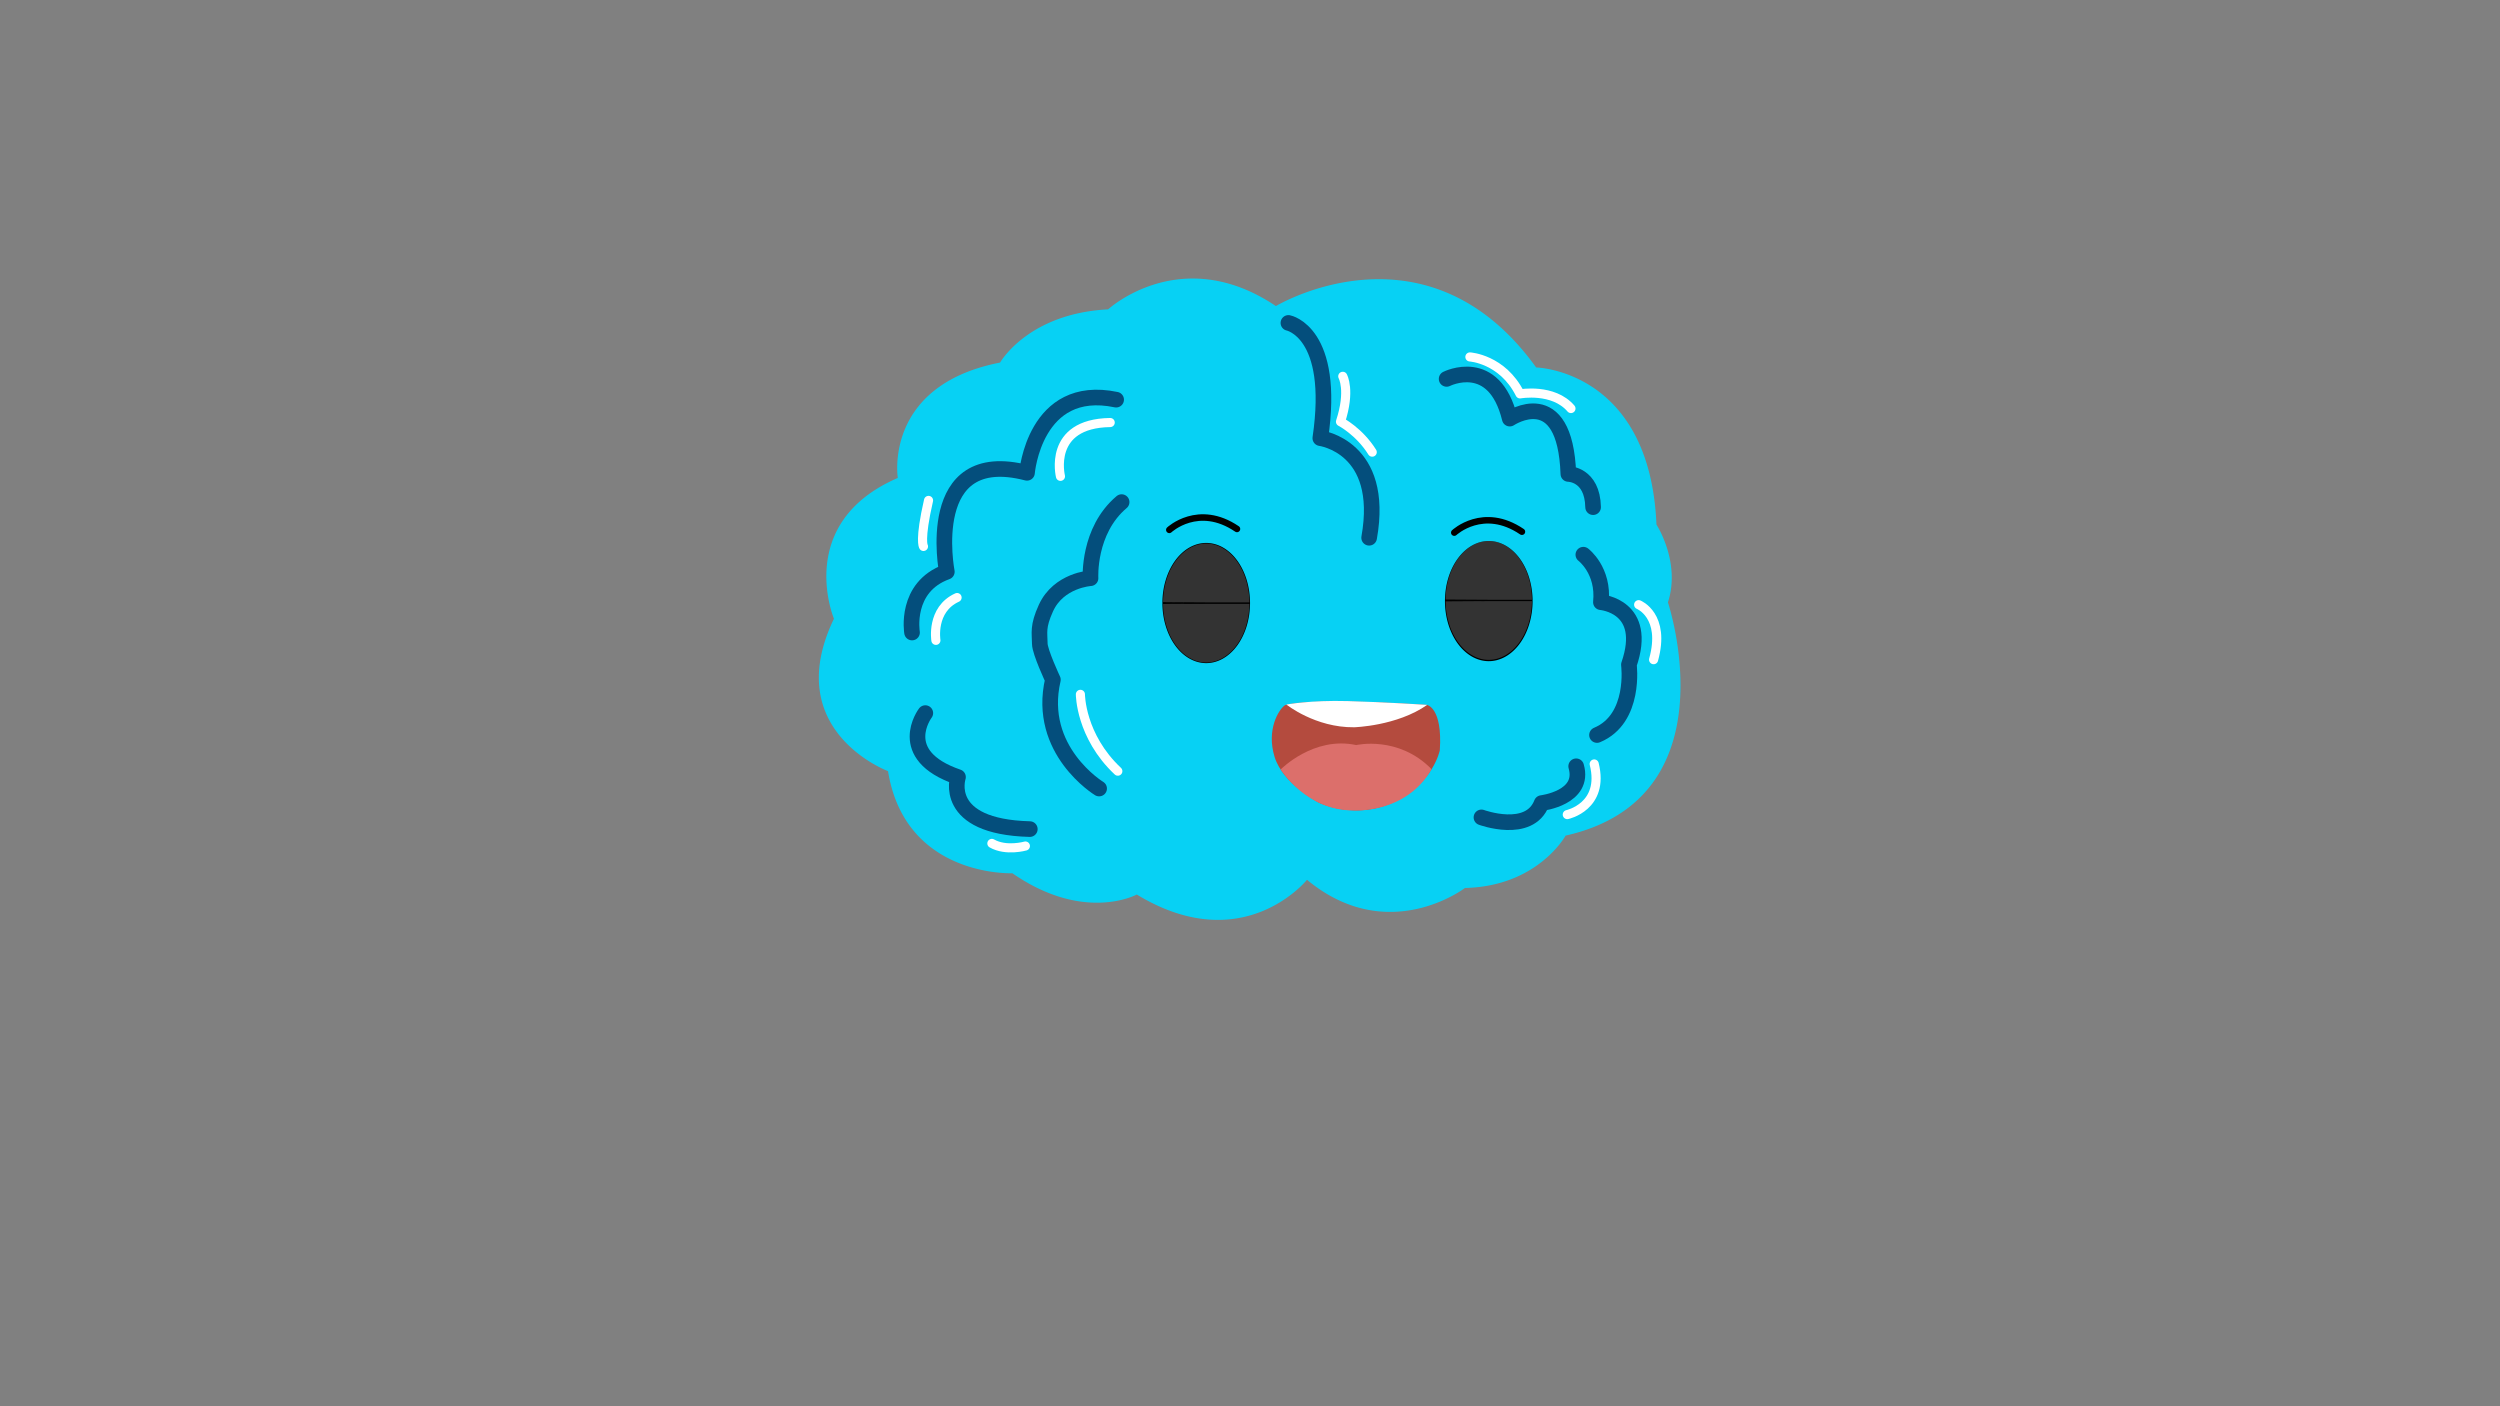 <?xml version="1.0" encoding="UTF-8" standalone="no"?>
<!-- Created with Inkscape (http://www.inkscape.org/) -->

<svg
   width="1920"
   height="1080"
   viewBox="0 0 1920 1080"
   version="1.1"
   id="svg5"
   xml:space="preserve"
   inkscape:version="1.2.2 (732a01da63, 2022-12-09)"
   sodipodi:docname="dibujo_logo_cara.svg"
   xmlns:inkscape="http://www.inkscape.org/namespaces/inkscape"
   xmlns:sodipodi="http://sodipodi.sourceforge.net/DTD/sodipodi-0.dtd"
   xmlns="http://www.w3.org/2000/svg"
   xmlns:svg="http://www.w3.org/2000/svg"><rect x="0" y="0" width="1920" height="1080" fill="#808080" stroke="none"/><sodipodi:namedview
     id="namedview7"
     pagecolor="#ffffff"
     bordercolor="#000000"
     borderopacity="0.25"
     inkscape:showpageshadow="2"
     inkscape:pageopacity="0.0"
     inkscape:pagecheckerboard="0"
     inkscape:deskcolor="#d1d1d1"
     inkscape:document-units="px"
     showgrid="false"
     inkscape:zoom="1"
     inkscape:cx="884"
     inkscape:cy="432"
     inkscape:window-width="1920"
     inkscape:window-height="1009"
     inkscape:window-x="2552"
     inkscape:window-y="131"
     inkscape:window-maximized="1"
     inkscape:current-layer="layer1" /><defs
     id="defs2"><inkscape:path-effect
       effect="powerstroke"
       id="path-effect2998"
       is_visible="true"
       lpeversion="1"
       offset_points="0.2,6 | 1.5,6 | 2.8,6"
       not_jump="false"
       sort_points="false"
       interpolator_type="Linear"
       interpolator_beta="0.441"
       start_linecap_type="square"
       linejoin_type="round"
       miter_limit="4"
       scale_width="1"
       end_linecap_type="zerowidth" /><inkscape:path-effect
       effect="fill_between_many"
       method="bsplinespiro"
       linkedpaths="#path2405,0,1"
       id="path-effect3000"
       join="true"
       close="true"
       autoreverse="true" /><clipPath
       clipPathUnits="userSpaceOnUse"
       id="clipPath3091"><rect
         style="fill:#000000;fill-opacity:0;stroke:#000000;stroke-width:1;stroke-linecap:round;stroke-linejoin:round;stroke-dasharray:none;stroke-opacity:1"
         id="rect3093"
         width="107.266"
         height="206.561"
         x="762.689"
         y="360.782" /></clipPath><clipPath
       clipPathUnits="userSpaceOnUse"
       id="clipPath3098"><rect
         style="fill:#000000;fill-opacity:0;stroke:#000000;stroke-width:1;stroke-linecap:round;stroke-linejoin:round;stroke-dasharray:none;stroke-opacity:1"
         id="rect3100"
         width="105.359"
         height="211.425"
         x="917.117"
         y="374.767" /></clipPath></defs><g
     inkscape:groupmode="layer"
     id="layer1"
     inkscape:label="draw"
     inkscape:export-filename="cartoon_brain.svg"
     inkscape:export-xdpi="96"
     inkscape:export-ydpi="96"><g
       id="g942"
       inkscape:label="right_arm"
       transform="rotate(180,991.884,478.078)"
       style="display:none"><path
         style="fill:none;fill-opacity:1;stroke:#000000;stroke-width:30;stroke-linecap:round;stroke-linejoin:round;stroke-dasharray:none;stroke-opacity:1"
         d="m 719.145,479.793 c 0,0 -6.145,174.707 18.355,255.207 0,0 6,21 17,24.5"
         id="path938"
         inkscape:label="arm"
         sodipodi:nodetypes="ccc" /><circle
         style="fill:#000000;fill-opacity:1;stroke:#ffffff;stroke-width:0;stroke-linecap:round;stroke-linejoin:round;stroke-dasharray:none;stroke-opacity:1"
         id="circle940"
         cx="752"
         cy="756.406"
         r="27.25"
         inkscape:label="hand" /></g><g
       id="g2841"
       inkscape:label="left_leg"
       style="display:none"><path
         style="fill:none;fill-opacity:1;stroke:#000000;stroke-width:30;stroke-linecap:round;stroke-linejoin:round;stroke-dasharray:none;stroke-opacity:1"
         d="m 880.348,668.923 16.971,67.175 -42.55,126.851"
         id="path2197"
         sodipodi:nodetypes="ccc"
         inkscape:label="leg" /><path
         style="fill:#000000;fill-opacity:1;stroke:none;stroke-width:41.521;stroke-linecap:round;stroke-linejoin:round;stroke-dasharray:none;stroke-opacity:1"
         id="path2629"
         sodipodi:type="arc"
         sodipodi:cx="901.73792"
         sodipodi:cy="-877.57867"
         sodipodi:rx="48.613594"
         sodipodi:ry="46.136841"
         sodipodi:start="0"
         sodipodi:end="3.1481063"
         sodipodi:arc-type="slice"
         d="m 950.352,-877.579 a 48.614,46.137 0 0 1 -24.398,40.006 48.614,46.137 0 0 1 -48.705,-0.151 48.614,46.137 0 0 1 -24.123,-40.156 l 48.613,0.301 z"
         transform="scale(1,-1)"
         inkscape:label="foot" /></g><g
       id="g2852"
       inkscape:label="right_leg"
       transform="translate(249.609,0.707)"
       style="display:none;fill:none"><path
         style="fill:none;fill-opacity:1;stroke:#000000;stroke-width:30;stroke-linecap:round;stroke-linejoin:round;stroke-dasharray:none;stroke-opacity:1"
         d="m 880.348,668.923 16.971,67.175 -42.55,126.851"
         id="path2848"
         sodipodi:nodetypes="ccc"
         inkscape:label="leg" /><path
         style="fill:#000000;fill-opacity:1;stroke:none;stroke-width:41.521;stroke-linecap:round;stroke-linejoin:round;stroke-dasharray:none;stroke-opacity:1"
         id="path2850"
         sodipodi:type="arc"
         sodipodi:cx="901.73792"
         sodipodi:cy="-877.57867"
         sodipodi:rx="48.613594"
         sodipodi:ry="46.136841"
         sodipodi:start="0"
         sodipodi:end="3.1481063"
         sodipodi:arc-type="slice"
         d="m 950.352,-877.579 a 48.614,46.137 0 0 1 -24.398,40.006 48.614,46.137 0 0 1 -48.705,-0.151 48.614,46.137 0 0 1 -24.123,-40.156 l 48.613,0.301 z"
         transform="scale(1,-1)"
         inkscape:label="foot" /></g><g
       id="g1807"
       inkscape:label="eyes"><g
         id="g3160"
         inkscape:label="left_eye"
         style="display:inline"><ellipse
           style="fill:#ffffff;fill-opacity:1;stroke:#000000;stroke-width:5;stroke-linecap:round;stroke-linejoin:round;stroke-dasharray:none;stroke-opacity:1"
           id="path3102"
           cx="926.375"
           cy="463.125"
           rx="33.657"
           ry="46.157"
           inkscape:label="outline" /><path
           id="path3156"
           style="fill:#000000;fill-opacity:1;stroke:#ffffff;stroke-width:0;stroke-linecap:round;stroke-linejoin:round;stroke-dasharray:none;stroke-opacity:1"
           inkscape:label="pupil"
           d="m 926.641,446.656 a 17.257,16.922 0 0 0 -17.256,16.922 17.257,16.922 0 0 0 7.459,13.891 5.934,3.652 19.234 0 1 -0.033,-4.135 5.934,3.652 19.234 0 1 7.922,0.518 5.934,3.652 19.234 0 1 1.707,5.58 5.934,3.652 19.234 0 1 -2.361,0.871 17.257,16.922 0 0 0 2.562,0.195 17.257,16.922 0 0 0 17.258,-16.92 17.257,16.922 0 0 0 -17.258,-16.922 z m 2.627,2.695 a 6.055,3.997 22.07 0 1 3.008,0.643 6.055,3.997 22.07 0 1 4.109,5.979 6.055,3.997 22.07 0 1 -7.113,1.428 6.055,3.997 22.07 0 1 -4.109,-5.979 6.055,3.997 22.07 0 1 4.105,-2.07 z" /></g><g
         id="g4185"
         inkscape:label="right_eye"
         transform="matrix(-1,0,0,1,2069.75,-1.5)"
         style="display:inline"><ellipse
           style="fill:#ffffff;fill-opacity:1;stroke:#000000;stroke-width:5;stroke-linecap:round;stroke-linejoin:round;stroke-dasharray:none;stroke-opacity:1"
           id="ellipse4181"
           cx="926.375"
           cy="463.125"
           rx="33.657"
           ry="46.157"
           inkscape:label="outline" /><path
           id="path4183"
           style="fill:#000000;fill-opacity:1;stroke:#ffffff;stroke-width:0;stroke-linecap:round;stroke-linejoin:round;stroke-dasharray:none;stroke-opacity:1"
           inkscape:label="pupil"
           d="m 926.641,446.656 a 17.257,16.922 0 0 0 -17.256,16.922 17.257,16.922 0 0 0 7.459,13.891 5.934,3.652 19.234 0 1 -0.033,-4.135 5.934,3.652 19.234 0 1 7.922,0.518 5.934,3.652 19.234 0 1 1.707,5.58 5.934,3.652 19.234 0 1 -2.361,0.871 17.257,16.922 0 0 0 2.562,0.195 17.257,16.922 0 0 0 17.258,-16.92 17.257,16.922 0 0 0 -17.258,-16.922 z m 2.627,2.695 a 6.055,3.997 22.07 0 1 3.008,0.643 6.055,3.997 22.07 0 1 4.109,5.979 6.055,3.997 22.07 0 1 -7.113,1.428 6.055,3.997 22.07 0 1 -4.109,-5.979 6.055,3.997 22.07 0 1 4.105,-2.07 z" /></g><path
         style="fill:#333333;fill-opacity:1;stroke:#000000;stroke-width:1;stroke-linecap:round;stroke-linejoin:round;stroke-dasharray:none;stroke-opacity:1"
         id="ellipse495"
         inkscape:label="eyelid_bottom_left"
         sodipodi:type="arc"
         sodipodi:cx="926.37482"
         sodipodi:cy="463.125"
         sodipodi:rx="33.65667"
         sodipodi:ry="46.15667"
         sodipodi:start="0"
         sodipodi:end="3.1371379"
         sodipodi:arc-type="slice"
         d="m 960.031,463.125 a 33.657,46.157 0 0 1 -33.582,46.157 33.657,46.157 0 0 1 -33.731,-45.951 l 33.656,-0.206 z" /><path
         style="fill:#333333;fill-opacity:1;stroke:#000000;stroke-width:1;stroke-linecap:round;stroke-linejoin:round;stroke-dasharray:none;stroke-opacity:1"
         id="path1787"
         inkscape:label="eyelid_top_left"
         sodipodi:type="arc"
         sodipodi:cx="926.37482"
         sodipodi:cy="-463.125"
         sodipodi:rx="33.65667"
         sodipodi:ry="46.15667"
         sodipodi:start="0"
         sodipodi:end="3.1371379"
         sodipodi:arc-type="slice"
         d="m 960.031,-463.125 a 33.657,46.157 0 0 1 -33.582,46.157 33.657,46.157 0 0 1 -33.731,-45.951 l 33.656,-0.206 z"
         transform="scale(1,-1)" /><path
         style="fill:#333333;fill-opacity:1;stroke:#000000;stroke-width:1;stroke-linecap:round;stroke-linejoin:round;stroke-dasharray:none;stroke-opacity:1"
         id="path1789"
         inkscape:label="eyelid_bottom_right"
         sodipodi:type="arc"
         sodipodi:cx="1143.3749"
         sodipodi:cy="461.125"
         sodipodi:rx="33.65667"
         sodipodi:ry="46.15667"
         sodipodi:start="0"
         sodipodi:end="3.1371379"
         sodipodi:arc-type="slice"
         d="m 1177.032,461.125 a 33.657,46.157 0 0 1 -33.582,46.157 33.657,46.157 0 0 1 -33.731,-45.951 l 33.656,-0.206 z" /><path
         style="fill:#333333;fill-opacity:1;stroke:#000000;stroke-width:1;stroke-linecap:round;stroke-linejoin:round;stroke-dasharray:none;stroke-opacity:1"
         id="path1791"
         inkscape:label="eyelid_top_right"
         sodipodi:type="arc"
         sodipodi:cx="1143.3749"
         sodipodi:cy="-461.125"
         sodipodi:rx="33.65667"
         sodipodi:ry="46.15667"
         sodipodi:start="0"
         sodipodi:end="3.1371379"
         sodipodi:arc-type="slice"
         d="m 1177.032,-461.125 a 33.657,46.157 0 0 1 -33.582,46.157 33.657,46.157 0 0 1 -33.731,-45.951 l 33.656,-0.206 z"
         transform="scale(1,-1)" /></g><g
       id="g1886"
       inkscape:label="head"><path
         id="path388"
         style="fill:#07d1f4;fill-opacity:1;stroke:none;stroke-opacity:1;stroke-width:4;stroke-dasharray:none"
         inkscape:label="outline"
         d="M 917.701 213.934 C 877.484 213.228 851.043 237.588 851.043 237.588 C 789.446 240.731 768.074 278.443 768.074 278.443 C 678.193 296.042 689.508 367.066 689.508 367.066 C 609.683 401.636 640.482 475.176 640.482 475.176 C 598.999 561.286 682 592.223 682 592.223 C 695.234 674.071 777.504 670.652 777.504 670.652 C 832.815 708.993 873.041 686.994 873.041 686.994 C 954.751 736.649 1003.777 675.68 1003.777 675.68 C 1066.003 727.22 1125.086 681.965 1125.086 681.965 C 1181.026 680.708 1202.397 641.738 1202.397 641.738 C 1331.247 612.826 1280.963 462.605 1280.963 462.605 C 1291.02 431.807 1272.164 402.895 1272.164 402.895 C 1267.136 284.101 1179.768 282.215 1179.768 282.215 C 1095.543 165.307 979.893 235.074 979.893 235.074 C 957.108 219.754 935.982 214.254 917.701 213.934 z M 1143.375 415.469 A 33.657 46.157 0 0 1 1177.031 461.625 A 33.657 46.157 0 0 1 1143.375 507.781 A 33.657 46.157 0 0 1 1109.719 461.625 A 33.657 46.157 0 0 1 1143.375 415.469 z M 926.375 416.969 A 33.657 46.157 0 0 1 960.031 463.125 A 33.657 46.157 0 0 1 926.375 509.281 A 33.657 46.157 0 0 1 892.719 463.125 A 33.657 46.157 0 0 1 926.375 416.969 z " /><g
         id="g3069"
         inkscape:label="details"><g
           id="g3040"
           inkscape:label="samall_details"><path
             style="display:inline;fill:none;fill-opacity:1;stroke:#ffffff;stroke-width:7;stroke-linecap:round;stroke-linejoin:round;stroke-dasharray:none;stroke-opacity:1"
             d="m 709.228,419.668 c 0,0 -3.182,-4.596 3.889,-35.355"
             id="path4211"
             sodipodi:nodetypes="cc"
             inkscape:label="1" /><path
             style="display:inline;fill:none;fill-opacity:1;stroke:#ffffff;stroke-width:7;stroke-linecap:round;stroke-linejoin:round;stroke-dasharray:none;stroke-opacity:1"
             d="m 718.774,491.793 c 0,0 -3.889,-23.688 16.263,-32.88"
             id="path4213"
             inkscape:label="2" /><path
             style="display:inline;fill:none;fill-opacity:1;stroke:#ffffff;stroke-width:7;stroke-linecap:round;stroke-linejoin:round;stroke-dasharray:none;stroke-opacity:1"
             d="m 814.433,365.824 c 0,0 -10.096,-40.588 38.209,-41.316"
             id="path4215"
             sodipodi:nodetypes="cc"
             inkscape:label="3" /><path
             style="display:inline;fill:none;fill-opacity:1;stroke:#ffffff;stroke-width:7;stroke-linecap:round;stroke-linejoin:round;stroke-dasharray:none;stroke-opacity:1"
             d="m 787.5,649.75 c 0,0 -14.75,4.25 -25.75,-2"
             id="path4217"
             inkscape:label="4" /><path
             style="display:inline;fill:none;fill-opacity:1;stroke:#ffffff;stroke-width:7;stroke-linecap:round;stroke-linejoin:round;stroke-dasharray:none;stroke-opacity:1"
             d="m 829.75,533.25 c 0,0 0,32 28.75,59"
             id="path4219"
             inkscape:label="5" /><path
             style="display:inline;fill:none;fill-opacity:1;stroke:#ffffff;stroke-width:7;stroke-linecap:round;stroke-linejoin:round;stroke-dasharray:none;stroke-opacity:1"
             d="m 1203.672,625.613 c 0,0 28.815,-6.187 20.683,-38.891"
             id="path4221"
             inkscape:label="6" /><path
             style="display:inline;fill:none;fill-opacity:1;stroke:#ffffff;stroke-width:7;stroke-linecap:round;stroke-linejoin:round;stroke-dasharray:none;stroke-opacity:1"
             d="m 1258.473,464.392 c 0,0 20.86,8.309 11.491,42.25"
             id="path4223"
             inkscape:label="7" /><path
             style="display:inline;fill:none;fill-opacity:1;stroke:#ffffff;stroke-width:7;stroke-linecap:round;stroke-linejoin:round;stroke-dasharray:none;stroke-opacity:1"
             d="m 1031.25,289 c 0,0 6.125,10.875 -1.75,34.875 0,0 14.375,7.375 24.375,23.375"
             id="path4225"
             inkscape:label="8" /><path
             style="display:inline;fill:none;fill-opacity:1;stroke:#ffffff;stroke-width:7;stroke-linecap:round;stroke-linejoin:round;stroke-dasharray:none;stroke-opacity:1"
             d="m 1128.875,274.125 c 0,0 25,1.5 38.5,28.375 0,0 25.5,-4.625 39.125,11.25"
             id="path4227"
             inkscape:label="9" /><path
             style="display:none;fill:none;stroke:#edf8fe;stroke-width:7;stroke-linecap:round;stroke-linejoin:round;stroke-dasharray:none;stroke-opacity:1"
             d="m 972.979,619.072 c -0.15,0.062 53.866,19.498 65.407,-30.759 0,0 23.688,3.889 31.82,-6.364"
             id="path1056"
             sodipodi:nodetypes="ccc"
             inkscape:label="10" /><path
             style="display:none;fill:none;stroke:#edf8fe;stroke-width:7;stroke-linecap:round;stroke-linejoin:round;stroke-dasharray:none;stroke-opacity:1"
             d="m 1057.125,491.086 c 0,0 10.253,21.567 -7.071,34.648"
             id="path1208"
             sodipodi:nodetypes="cc"
             inkscape:label="11" /></g><g
           id="g3049"
           inkscape:label="big_details"
           style="stroke:#044e7c;stroke-opacity:1"><path
             style="fill:#000000;fill-opacity:0;stroke:#044e7c;stroke-width:12;stroke-linecap:round;stroke-linejoin:round;stroke-dasharray:none;stroke-opacity:1"
             d="m 700.444,485.778 c 0,0 -5.946,-34.889 26.721,-46.667 0,0 -18.788,-96.838 61.571,-75.984 0,0 5.8,-69.295 68.467,-56.184"
             id="path3009"
             sodipodi:nodetypes="cccc"
             inkscape:label="1" /><path
             style="fill:#000000;fill-opacity:0;stroke:#044e7c;stroke-width:12;stroke-linecap:round;stroke-linejoin:round;stroke-dasharray:none;stroke-opacity:1"
             d="m 844.128,605.598 c 0,0 -48.083,-29.227 -35.512,-83.596 0,0 -10.019,-21.339 -10.057,-27.656 -0.051,-8.435 -1.823,-12.992 4.714,-27.341 9.795,-21.501 34.255,-22.942 34.255,-22.942 0,0 -2.2,-36.455 23.884,-58.454"
             id="path3014"
             sodipodi:nodetypes="ccsscc"
             inkscape:label="2" /><path
             style="fill:none;fill-opacity:1;stroke:#044e7c;stroke-width:12;stroke-linecap:round;stroke-linejoin:round;stroke-dasharray:none;stroke-opacity:1"
             d="m 989.5,248 c 0,0 36.5,7 24.5,88.5 0,0 50,6.5 37.5,76.5"
             id="path4187"
             inkscape:label="3" /><path
             style="fill:none;fill-opacity:1;stroke:#044e7c;stroke-width:12;stroke-linecap:round;stroke-linejoin:round;stroke-dasharray:none;stroke-opacity:1"
             d="m 1111,291 c 0,0 36.5,-18.5 48.5,30.5 0,0 42.5,-28.5 45,42.5 0,0 18.5,0 19,25.5"
             id="path4189"
             inkscape:label="4" /><path
             style="fill:none;fill-opacity:1;stroke:#044e7c;stroke-width:12;stroke-linecap:round;stroke-linejoin:round;stroke-dasharray:none;stroke-opacity:1"
             d="m 1216,426 c 0,0 16,12 13.5,36.5 0,0 37,3 21.5,48 0,0 5.5,41.5 -24.5,54"
             id="path4191"
             inkscape:label="5" /><path
             style="fill:none;fill-opacity:1;stroke:#044e7c;stroke-width:12;stroke-linecap:round;stroke-linejoin:round;stroke-dasharray:none;stroke-opacity:1"
             d="m 710.642,547.654 c 0,0 -24.395,32.173 25.102,49.144 0,0 -12.728,38.184 55.154,39.952"
             id="path4193"
             inkscape:label="6" /><path
             style="fill:none;fill-opacity:1;stroke:#044e7c;stroke-width:12;stroke-linecap:round;stroke-linejoin:round;stroke-dasharray:none;stroke-opacity:1"
             d="m 1137.75,627.75 c 0,0 36.75,13.5 46.25,-11 0,0 33.5,-4 26.5,-28.25"
             id="path4195"
             inkscape:label="7" /><path
             style="display:none;fill:none;stroke:#044e7c;stroke-width:12;stroke-linecap:round;stroke-linejoin:round;stroke-dasharray:none;stroke-opacity:1"
             d="m 965,599.5 c 0,0 59.5,30 58.5,-32.5 0,0 48.5,21 43,-30 0,0 19,-12.5 8.5,-47.5"
             id="path445"
             inkscape:label="8" /></g></g></g><g
       id="g3007"
       inkscape:label="mouth"
       style="display:inline"
       transform="translate(0,18)"><path
         style="fill:#b44b3e;fill-opacity:1;stroke:none;stroke-width:4;stroke-linecap:round;stroke-linejoin:round;stroke-dasharray:none;stroke-opacity:1"
         d="m 986.889,523.556 c 0,0 14,-6.222 108.889,-0.222 0,0 12.222,1.778 10,34.889 0,0 -4.889,25.111 -34.889,39.556 -30,14.444 -58,0.667 -58,0.667 0,0 -27.556,-14.222 -34,-35.111 -6.444,-20.889 3.111,-36.444 8,-39.778 z"
         id="path2922"
         inkscape:label="mouth" /><path
         style="fill:#ffffff;fill-opacity:1;stroke:none;stroke-width:4;stroke-linecap:round;stroke-linejoin:round;stroke-dasharray:none;stroke-opacity:1"
         d="m 1096.115,523.327 c -23.256,16.342 -56.197,17.217 -56.197,17.217 -29.856,0.314 -51.982,-17.462 -51.982,-17.462 0,0 18.224,-3.453 47.251,-2.645 29.552,0.823 60.928,2.889 60.928,2.889 z"
         id="path2980"
         sodipodi:nodetypes="cccsc"
         inkscape:label="teeth" /><path
         style="fill:#dc6f6b;fill-opacity:1;stroke:none;stroke-width:4;stroke-linecap:round;stroke-linejoin:round;stroke-dasharray:none;stroke-opacity:1"
         d="m 1099.437,572.724 c -25.456,-26.084 -57.881,-18.502 -57.881,-18.502 -32.667,-7.111 -58.019,18.741 -58.019,18.741 0,0 19.76,31.79 55.911,31.437 0,0 40.21,2.993 59.99,-31.675 z"
         id="path2982"
         sodipodi:nodetypes="ccccc"
         inkscape:label="tounge" /></g><g
       id="g936"
       inkscape:label="left_arm"
       style="display:none"><path
         style="fill:none;fill-opacity:1;stroke:#000000;stroke-width:30;stroke-linecap:round;stroke-linejoin:round;stroke-dasharray:none;stroke-opacity:1"
         d="m 754.5,480.5 c 0,0 -41.5,174 -17,254.5 0,0 6,21 17,24.5"
         id="path4721"
         inkscape:label="arm" /><circle
         style="fill:#000000;fill-opacity:1;stroke:#ffffff;stroke-width:0;stroke-linecap:round;stroke-linejoin:round;stroke-dasharray:none;stroke-opacity:1"
         id="path4778"
         cx="752"
         cy="756.406"
         r="27.25"
         inkscape:label="hand" /></g><path
       style="display:inline;fill:none;fill-opacity:1;stroke:#000000;stroke-width:5;stroke-linecap:round;stroke-linejoin:round;stroke-dasharray:none;stroke-opacity:1"
       d="m 898.026,406.94 c 0,0 22.274,-20.86 51.972,-0.707"
       id="path7261"
       sodipodi:nodetypes="cc"
       inkscape:label="left_eyebrow" /><path
       style="display:inline;fill:none;fill-opacity:1;stroke:#000000;stroke-width:5;stroke-linecap:round;stroke-linejoin:round;stroke-dasharray:none;stroke-opacity:1"
       d="m 1116.875,409.061 c 0,0 22.274,-20.86 51.972,-0.707"
       id="path7317"
       sodipodi:nodetypes="cc"
       inkscape:label="right_eyebrow" /></g></svg>
